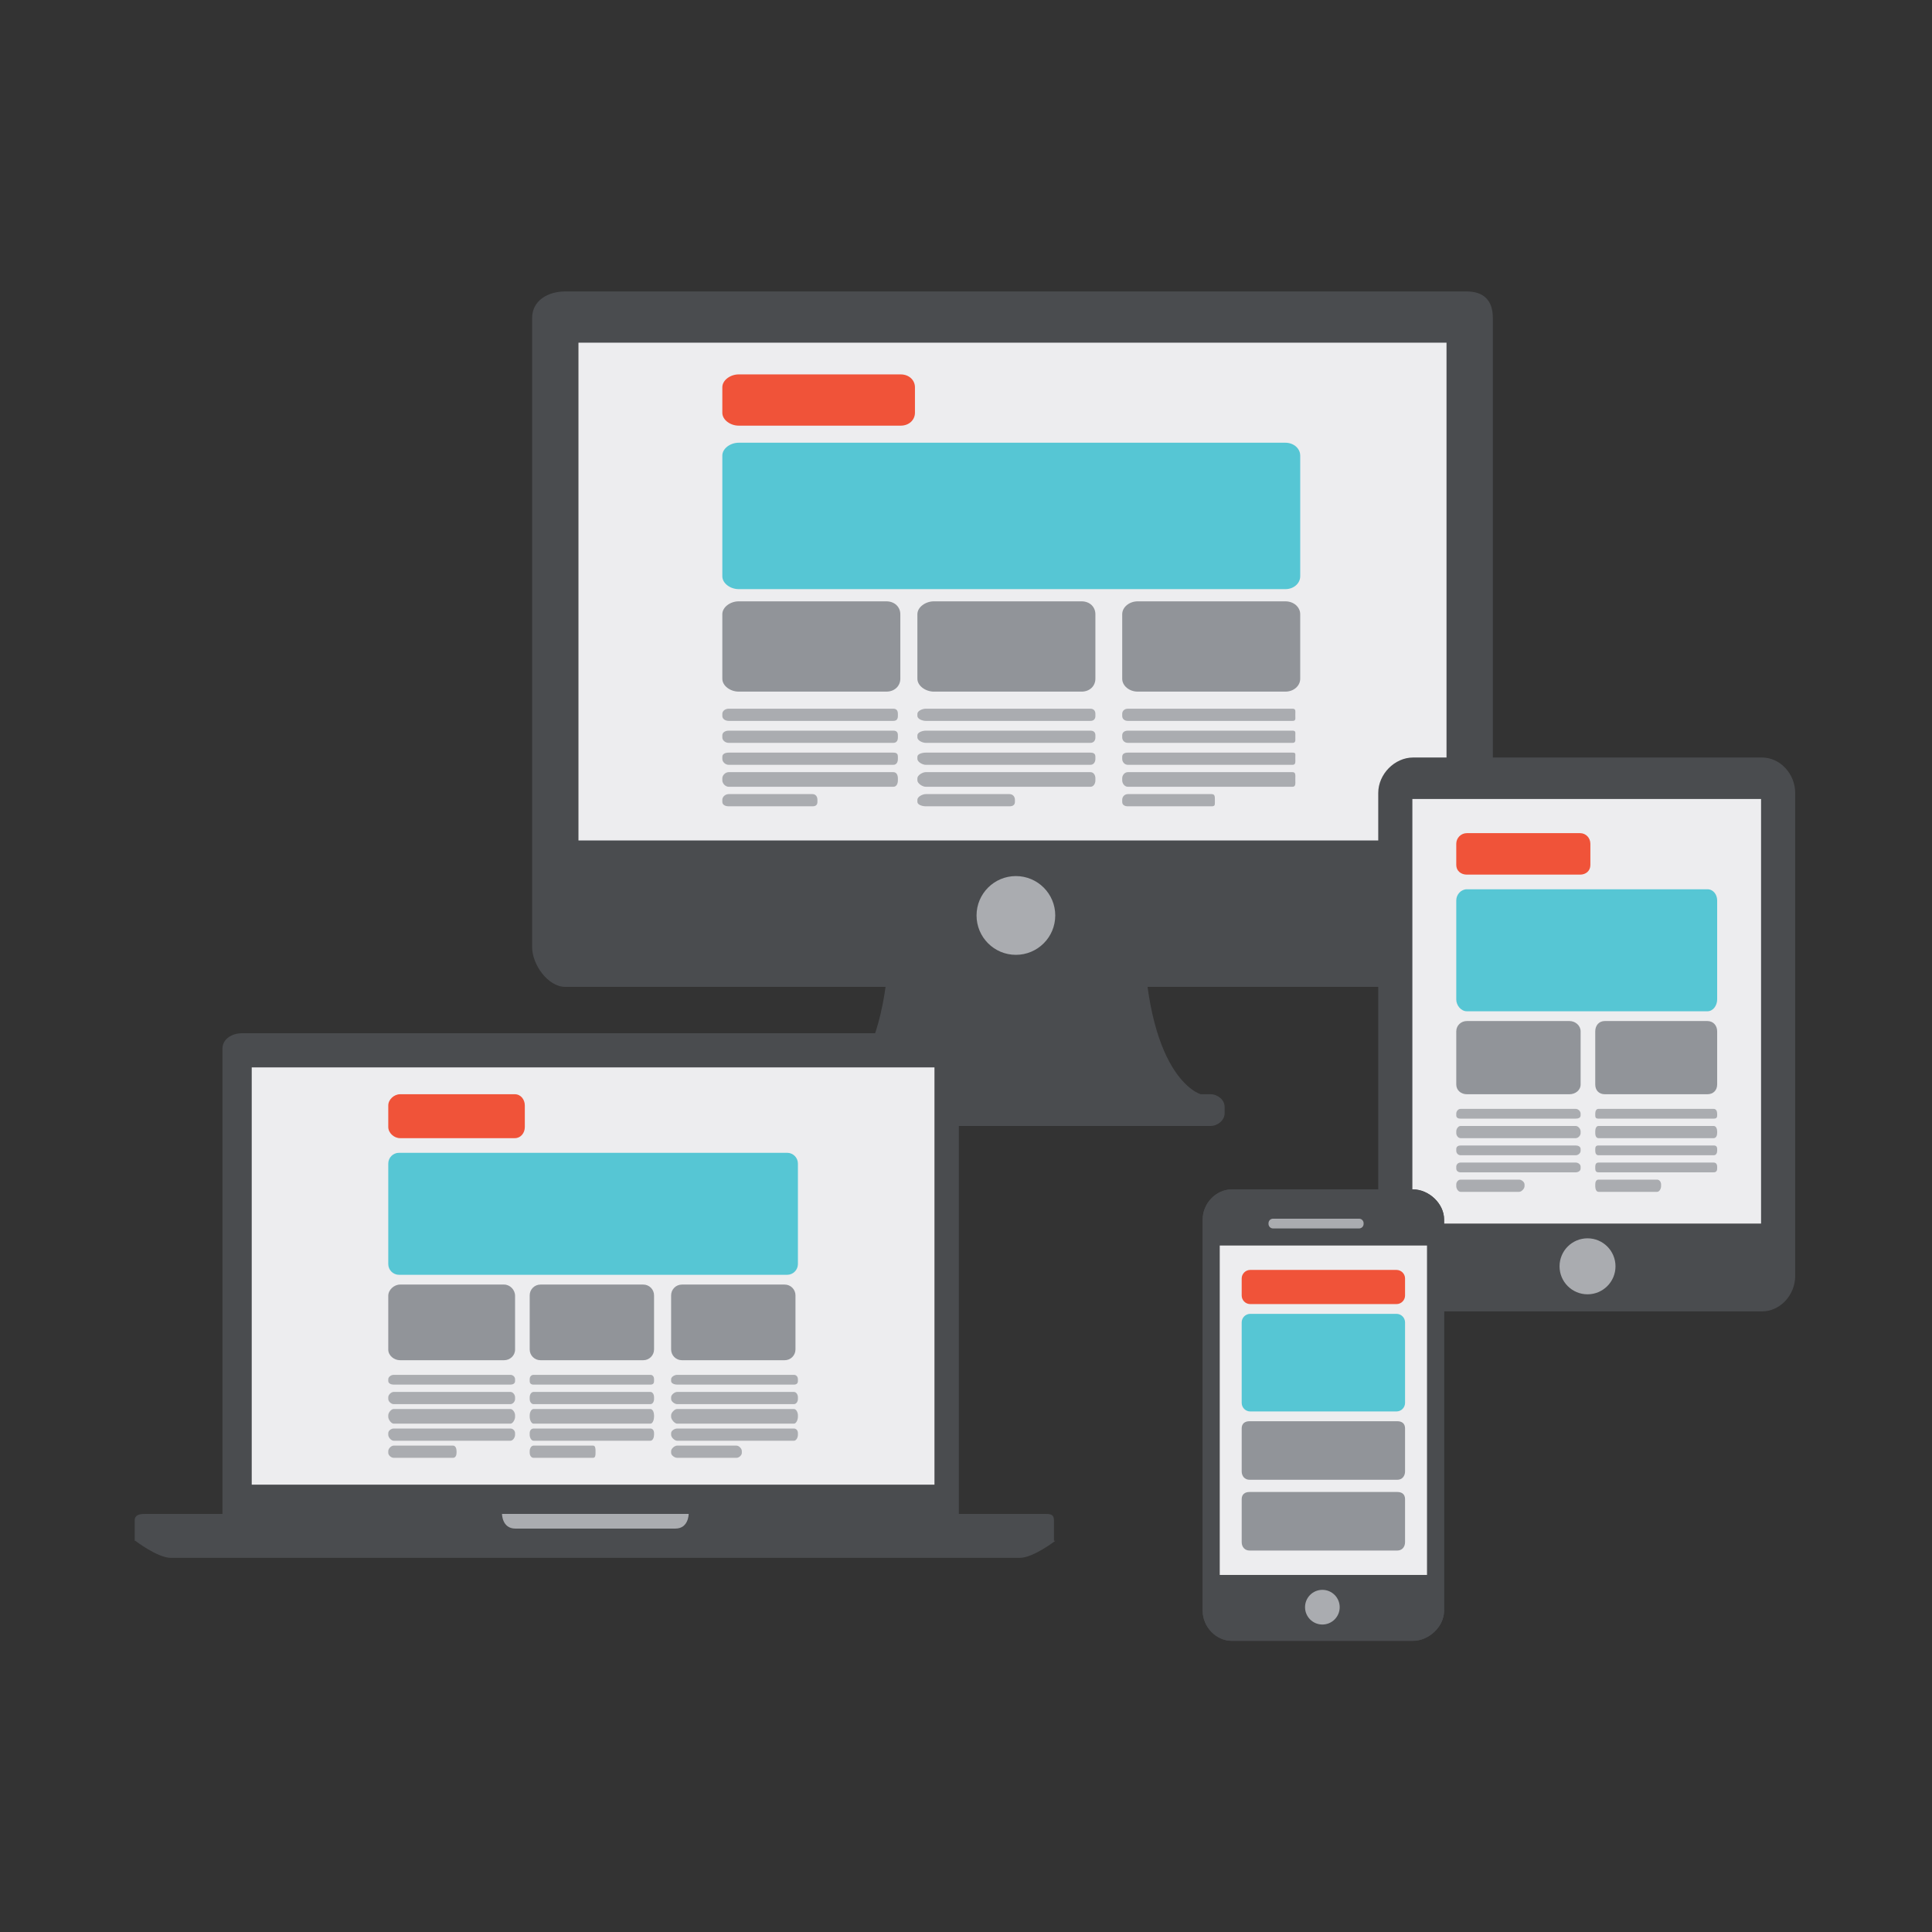<?xml version="1.0" encoding="UTF-8" standalone="no"?>
<!DOCTYPE svg PUBLIC "-//W3C//DTD SVG 1.1//EN" "http://www.w3.org/Graphics/SVG/1.1/DTD/svg11.dtd">
<svg width="1000px" height="1000px" version="1.1" xmlns="http://www.w3.org/2000/svg" xmlns:xlink="http://www.w3.org/1999/xlink" xml:space="preserve" xmlns:serif="http://www.serif.com/" style="fill-rule:evenodd;clip-rule:evenodd;stroke-linejoin:round;stroke-miterlimit:2;">
    <rect width="100%" height="100%" fill="#333333" stroke="none"/>
    <g transform="matrix(1,0,0,1,-4384,0)">
        <g id="Responsive-Design" serif:id="Responsive Design" transform="matrix(0.986,0,0,1,3302.43,0)">
            <rect x="1096.68" y="0" width="1013.97" height="1000" style="fill:none;"/>
            <g transform="matrix(1.28,0,0,1.263,1092.11,-71.439)">
                <path d="M500.221,505L496.211,505C496.211,505 472.66,498.729 472.66,432.968C472.66,413.597 368.658,413.609 368.658,434.41C368.658,497.727 344.494,505 344.494,505L341.24,505C338.338,505 336,507.268 336,510.17L336,512.797C336,515.699 338.338,518 341.24,518L500.221,518C503.123,518 506,515.699 506,512.797L506,510.17C506,507.268 503.123,505 500.221,505Z" style="fill:rgb(74,76,79);fill-rule:nonzero;"/>
                <path d="M605.203,176L235.597,176C228.475,176 222,179.738 222,186.858L222,444.725C222,451.847 228.475,461 235.597,461L605.203,461C612.326,461 616,451.847 616,444.725L616,186.858C616,179.738 612.326,176 605.203,176Z" style="fill:rgb(74,76,79);fill-rule:nonzero;"/>
                <rect x="241" y="197" width="356" height="204" style="fill:rgb(237,237,239);fill-rule:nonzero;"/>
                <path d="M436.537,431.732C436.537,440.649 429.309,447.873 420.396,447.873C411.486,447.873 404.26,440.649 404.26,431.732C404.26,422.818 411.486,415.594 420.396,415.594C429.309,415.594 436.537,422.818 436.537,431.732Z" style="fill:rgb(170,172,176);fill-rule:nonzero;"/>
                <path d="M379,225.719C379,228.636 376.595,231 373.161,231L306.717,231C303.283,231 300,228.636 300,225.719L300,215.281C300,212.364 303.283,210 306.717,210L373.161,210C376.595,210 379,212.364 379,215.281L379,225.719Z" style="fill:rgb(240,83,57);fill-rule:nonzero;"/>
                <path d="M537,292.719C537,295.636 534.352,298 530.919,298L306.716,298C303.283,298 300,295.636 300,292.719L300,243.281C300,240.364 303.283,238 306.716,238L530.919,238C534.352,238 537,240.364 537,243.281L537,292.719Z" style="fill:rgb(86,198,212);fill-rule:nonzero;"/>
                <path d="M373,334.719C373,337.636 370.708,340 367.275,340L306.717,340C303.283,340 300,337.636 300,334.719L300,308.281C300,305.364 303.283,303 306.717,303L367.275,303C370.708,303 373,305.364 373,308.281L373,334.719Z" style="fill:rgb(145,148,153);fill-rule:nonzero;"/>
                <path d="M453,334.719C453,337.636 450.764,340 447.331,340L386.772,340C383.339,340 380,337.636 380,334.719L380,308.281C380,305.364 383.339,303 386.772,303L447.331,303C450.764,303 453,305.364 453,308.281L453,334.719Z" style="fill:rgb(145,148,153);fill-rule:nonzero;"/>
                <path d="M537,334.719C537,337.636 534.352,340 530.919,340L470.359,340C466.927,340 464,337.636 464,334.719L464,308.281C464,305.364 466.927,303 470.359,303L530.919,303C534.352,303 537,305.364 537,308.281L537,334.719Z" style="fill:rgb(145,148,153);fill-rule:nonzero;"/>
                <path d="M453,349.987C453,351.202 452.331,352 450.94,352L383.445,352C382.055,352 380,351.202 380,349.987L380,349.106C380,347.891 382.055,347 383.445,347L450.94,347C452.331,347 453,347.891 453,349.106L453,349.987Z" style="fill:rgb(170,172,176);fill-rule:nonzero;"/>
                <path d="M453,358.788C453,360.003 452.331,361 450.94,361L383.445,361C382.055,361 380,360.003 380,358.788L380,357.908C380,356.692 382.055,356 383.445,356L450.94,356C452.331,356 453,356.692 453,357.908L453,358.788Z" style="fill:rgb(170,172,176);fill-rule:nonzero;"/>
                <path d="M453,367.589C453,368.804 452.331,370 450.94,370L383.445,370C382.055,370 380,368.804 380,367.589L380,366.709C380,365.494 382.055,365 383.445,365L450.94,365C452.331,365 453,365.494 453,366.709L453,367.589Z" style="fill:rgb(170,172,176);fill-rule:nonzero;"/>
                <path d="M453,376.39C453,377.605 452.331,379 450.94,379L383.445,379C382.055,379 380,377.605 380,376.39L380,375.51C380,374.295 382.055,373 383.445,373L450.94,373C452.331,373 453,374.295 453,375.51L453,376.39Z" style="fill:rgb(170,172,176);fill-rule:nonzero;"/>
                <path d="M420,385.191C420,386.407 419.174,387 417.784,387L383.445,387C382.055,387 380,386.407 380,385.191L380,384.311C380,383.096 382.055,382 383.445,382L417.784,382C419.174,382 420,383.096 420,384.311L420,385.191Z" style="fill:rgb(170,172,176);fill-rule:nonzero;"/>
                <path d="M535,349.987C535,351.202 535.223,352 533.832,352L466.337,352C464.947,352 464,351.202 464,349.987L464,349.106C464,347.891 464.947,347 466.337,347L533.832,347C535.223,347 535,347.891 535,349.106L535,349.987Z" style="fill:rgb(170,172,176);fill-rule:nonzero;"/>
                <path d="M535,358.788C535,360.003 535.223,361 533.832,361L466.337,361C464.947,361 464,360.003 464,358.788L464,357.908C464,356.692 464.947,356 466.337,356L533.832,356C535.223,356 535,356.692 535,357.908L535,358.788Z" style="fill:rgb(170,172,176);fill-rule:nonzero;"/>
                <path d="M535,367.589C535,368.804 535.223,370 533.832,370L466.337,370C464.947,370 464,368.804 464,367.589L464,366.709C464,365.494 464.947,365 466.337,365L533.832,365C535.223,365 535,365.494 535,366.709L535,367.589Z" style="fill:rgb(170,172,176);fill-rule:nonzero;"/>
                <path d="M535,376.39C535,377.605 535.223,379 533.832,379L466.337,379C464.947,379 464,377.605 464,376.39L464,375.51C464,374.295 464.947,373 466.337,373L533.832,373C535.223,373 535,374.295 535,375.51L535,376.39Z" style="fill:rgb(170,172,176);fill-rule:nonzero;"/>
                <path d="M502,385.191C502,386.407 502.065,387 500.676,387L466.337,387C464.947,387 464,386.407 464,385.191L464,384.311C464,383.096 464.947,382 466.337,382L500.676,382C502.065,382 502,383.096 502,384.311L502,385.191Z" style="fill:rgb(170,172,176);fill-rule:nonzero;"/>
                <path d="M372,349.987C372,351.202 371.511,352 370.121,352L302.626,352C301.235,352 300,351.202 300,349.987L300,349.106C300,347.891 301.235,347 302.626,347L370.121,347C371.511,347 372,347.891 372,349.106L372,349.987Z" style="fill:rgb(170,172,176);fill-rule:nonzero;"/>
                <path d="M372,358.788C372,360.003 371.511,361 370.121,361L302.626,361C301.235,361 300,360.003 300,358.788L300,357.908C300,356.692 301.235,356 302.626,356L370.121,356C371.511,356 372,356.692 372,357.908L372,358.788Z" style="fill:rgb(170,172,176);fill-rule:nonzero;"/>
                <path d="M372,367.589C372,368.804 371.511,370 370.121,370L302.626,370C301.235,370 300,368.804 300,367.589L300,366.709C300,365.494 301.235,365 302.626,365L370.121,365C371.511,365 372,365.494 372,366.709L372,367.589Z" style="fill:rgb(170,172,176);fill-rule:nonzero;"/>
                <path d="M372,376.39C372,377.605 371.511,379 370.121,379L302.626,379C301.235,379 300,377.605 300,376.39L300,375.51C300,374.295 301.235,373 302.626,373L370.121,373C371.511,373 372,374.295 372,375.51L372,376.39Z" style="fill:rgb(170,172,176);fill-rule:nonzero;"/>
                <path d="M339,385.191C339,386.407 338.354,387 336.964,387L302.626,387C301.235,387 300,386.407 300,385.191L300,384.311C300,383.096 301.235,382 302.626,382L336.964,382C338.354,382 339,383.096 339,384.311L339,385.191Z" style="fill:rgb(170,172,176);fill-rule:nonzero;"/>
                <path d="M397,680L95,680L95,486.332C95,482.305 98.978,480 103.006,480L391.015,480C395.042,480 397,482.305 397,486.332L397,680Z" style="fill:rgb(74,76,79);fill-rule:nonzero;"/>
                <rect x="107" y="494" width="280" height="171" style="fill:rgb(237,237,239);fill-rule:nonzero;"/>
                <path d="M436,688L436,679.554C436,677.541 434.955,677 432.94,677L62.902,677C60.888,677 59,677.541 59,679.554L59,688L59.256,688C59.256,688 68.37,695 73.838,695L422.005,695C427.473,695 436.588,688 436.588,688L436,688Z" style="fill:rgb(74,76,79);fill-rule:nonzero;"/>
                <path d="M280.733,683L215.109,683C209.642,683 209.642,677 209.642,677L286.201,677C286.201,677 286.201,683 280.733,683Z" style="fill:rgb(170,172,176);fill-rule:nonzero;"/>
                <path d="M219,518.435C219,520.871 217.352,523 214.912,523L167.826,523C165.388,523 163,520.871 163,518.435L163,509.605C163,507.169 165.388,505 167.826,505L214.912,505C217.352,505 219,507.169 219,509.605L219,518.435Z" style="fill:rgb(240,83,57);fill-rule:nonzero;"/>
                <path d="M331,574.586C331,577.023 329.023,579 326.586,579L167.414,579C164.977,579 163,577.023 163,574.586L163,533.414C163,530.977 164.977,529 167.414,529L326.586,529C329.023,529 331,530.977 331,533.414L331,574.586Z" style="fill:rgb(86,198,212);fill-rule:nonzero;"/>
                <path d="M215,609.665C215,612.102 212.938,614 210.498,614L167.826,614C165.388,614 163,612.102 163,609.665L163,587.594C163,585.156 165.388,583 167.826,583L210.498,583C212.938,583 215,585.156 215,587.594L215,609.665Z" style="fill:rgb(145,148,153);fill-rule:nonzero;"/>
                <path d="M272,609.585C272,612.023 270.023,614 267.585,614L225.415,614C222.977,614 221,612.023 221,609.585L221,587.415C221,584.977 222.977,583 225.415,583L267.585,583C270.023,583 272,584.977 272,587.415L272,609.585Z" style="fill:rgb(145,148,153);fill-rule:nonzero;"/>
                <path d="M330,609.585C330,612.023 328.023,614 325.586,614L283.414,614C280.977,614 279,612.023 279,609.585L279,587.415C279,584.977 280.977,583 283.414,583L325.586,583C328.023,583 330,584.977 330,587.415L330,609.585Z" style="fill:rgb(145,148,153);fill-rule:nonzero;"/>
                <path d="M272,622.54C272,623.556 271.499,624 270.512,624L222.586,624C221.599,624 221,623.556 221,622.54L221,621.805C221,620.788 221.599,620 222.586,620L270.512,620C271.499,620 272,620.788 272,621.805L272,622.54Z" style="fill:rgb(170,172,176);fill-rule:nonzero;"/>
                <path d="M272,629.897C272,630.913 271.499,632 270.512,632L222.586,632C221.599,632 221,630.913 221,629.897L221,629.162C221,628.146 221.599,627 222.586,627L270.512,627C271.499,627 272,628.146 272,629.162L272,629.897Z" style="fill:rgb(170,172,176);fill-rule:nonzero;"/>
                <path d="M272,637.255C272,638.271 271.499,640 270.512,640L222.586,640C221.599,640 221,638.271 221,637.255L221,636.519C221,635.503 221.599,634 222.586,634L270.512,634C271.499,634 272,635.503 272,636.519L272,637.255Z" style="fill:rgb(170,172,176);fill-rule:nonzero;"/>
                <path d="M272,644.612C272,645.629 271.499,647 270.512,647L222.586,647C221.599,647 221,645.629 221,644.612L221,643.877C221,642.86 221.599,642 222.586,642L270.512,642C271.499,642 272,642.86 272,643.877L272,644.612Z" style="fill:rgb(170,172,176);fill-rule:nonzero;"/>
                <path d="M248,651.969C248,652.985 247.956,654 246.969,654L222.586,654C221.599,654 221,652.985 221,651.969L221,651.233C221,650.218 221.599,649 222.586,649L246.969,649C247.956,649 248,650.218 248,651.233L248,651.969Z" style="fill:rgb(170,172,176);fill-rule:nonzero;"/>
                <path d="M331,622.54C331,623.556 330.357,624 329.37,624L281.444,624C280.457,624 279,623.556 279,622.54L279,621.805C279,620.788 280.457,620 281.444,620L329.37,620C330.357,620 331,620.788 331,621.805L331,622.54Z" style="fill:rgb(170,172,176);fill-rule:nonzero;"/>
                <path d="M331,629.897C331,630.913 330.357,632 329.37,632L281.444,632C280.457,632 279,630.913 279,629.897L279,629.162C279,628.146 280.457,627 281.444,627L329.37,627C330.357,627 331,628.146 331,629.162L331,629.897Z" style="fill:rgb(170,172,176);fill-rule:nonzero;"/>
                <path d="M331,637.255C331,638.271 330.357,640 329.37,640L281.444,640C280.457,640 279,638.271 279,637.255L279,636.519C279,635.503 280.457,634 281.444,634L329.37,634C330.357,634 331,635.503 331,636.519L331,637.255Z" style="fill:rgb(170,172,176);fill-rule:nonzero;"/>
                <path d="M331,644.612C331,645.629 330.357,647 329.37,647L281.444,647C280.457,647 279,645.629 279,644.612L279,643.877C279,642.86 280.457,642 281.444,642L329.37,642C330.357,642 331,642.86 331,643.877L331,644.612Z" style="fill:rgb(170,172,176);fill-rule:nonzero;"/>
                <path d="M308,651.969C308,652.985 306.814,654 305.827,654L281.444,654C280.457,654 279,652.985 279,651.969L279,651.233C279,650.218 280.457,649 281.444,649L305.827,649C306.814,649 308,650.218 308,651.233L308,651.969Z" style="fill:rgb(170,172,176);fill-rule:nonzero;"/>
                <path d="M215,622.54C215,623.556 214.112,624 213.125,624L165.199,624C164.213,624 163,623.556 163,622.54L163,621.805C163,620.788 164.213,620 165.199,620L213.125,620C214.112,620 215,620.788 215,621.805L215,622.54Z" style="fill:rgb(170,172,176);fill-rule:nonzero;"/>
                <path d="M215,629.897C215,630.913 214.112,632 213.125,632L165.199,632C164.213,632 163,630.913 163,629.897L163,629.162C163,628.146 164.213,627 165.199,627L213.125,627C214.112,627 215,628.146 215,629.162L215,629.897Z" style="fill:rgb(170,172,176);fill-rule:nonzero;"/>
                <path d="M215,637.255C215,638.271 214.112,640 213.125,640L165.199,640C164.213,640 163,638.271 163,637.255L163,636.519C163,635.503 164.213,634 165.199,634L213.125,634C214.112,634 215,635.503 215,636.519L215,637.255Z" style="fill:rgb(170,172,176);fill-rule:nonzero;"/>
                <path d="M215,644.612C215,645.629 214.112,647 213.125,647L165.199,647C164.213,647 163,645.629 163,644.612L163,643.877C163,642.86 164.213,642 165.199,642L213.125,642C214.112,642 215,642.86 215,643.877L215,644.612Z" style="fill:rgb(170,172,176);fill-rule:nonzero;"/>
                <path d="M191,651.969C191,652.985 190.568,654 189.581,654L165.199,654C164.213,654 163,652.985 163,651.969L163,651.233C163,650.218 164.213,649 165.199,649L189.581,649C190.568,649 191,650.218 191,651.233L191,651.969Z" style="fill:rgb(170,172,176);fill-rule:nonzero;"/>
                <path d="M740,579.468C740,587.138 733.988,594 726.322,594L583.338,594C575.672,594 569,587.138 569,579.468L569,381.532C569,373.862 575.672,367 583.338,367L726.322,367C733.988,367 740,373.862 740,381.532L740,579.468Z" style="fill:rgb(74,76,79);fill-rule:nonzero;"/>
                <rect x="583" y="384" width="143" height="174" style="fill:rgb(237,237,239);fill-rule:nonzero;"/>
                <path d="M666.303,575.521C666.303,581.861 661.17,586.992 654.83,586.992C648.491,586.992 643.357,581.861 643.357,575.521C643.357,569.182 648.491,564.045 654.83,564.045C661.17,564.045 666.303,569.182 666.303,575.521Z" style="fill:rgb(170,172,176);fill-rule:nonzero;"/>
                <path d="M656,411.055C656,413.457 654.171,415 651.768,415L605.352,415C602.947,415 601,413.457 601,411.055L601,402.352C601,399.949 602.947,398 605.352,398L651.768,398C654.171,398 656,399.949 656,402.352L656,411.055Z" style="fill:rgb(240,83,57);fill-rule:nonzero;"/>
                <path d="M708,466.173C708,468.575 706.389,471 703.985,471L605.352,471C602.947,471 601,468.575 601,466.173L601,425.56C601,423.157 602.947,421 605.352,421L703.985,421C706.389,421 708,423.157 708,425.56L708,466.173Z" style="fill:rgb(86,198,212);fill-rule:nonzero;"/>
                <path d="M652,500.985C652,503.388 649.82,505 647.416,505L605.352,505C602.947,505 601,503.388 601,500.985L601,479.228C601,476.825 602.947,475 605.352,475L647.416,475C649.82,475 652,476.825 652,479.228L652,500.985Z" style="fill:rgb(145,148,153);fill-rule:nonzero;"/>
                <path d="M708,500.985C708,503.388 706.389,505 703.985,505L661.921,505C659.518,505 658,503.388 658,500.985L658,479.228C658,476.825 659.518,475 661.921,475L703.985,475C706.389,475 708,476.825 708,479.228L708,500.985Z" style="fill:rgb(145,148,153);fill-rule:nonzero;"/>
                <path d="M708,513.677C708,514.68 707.548,515 706.574,515L659.332,515C658.358,515 658,514.68 658,513.677L658,512.953C658,511.95 658.358,511 659.332,511L706.574,511C707.548,511 708,511.95 708,512.953L708,513.677Z" style="fill:rgb(170,172,176);fill-rule:nonzero;"/>
                <path d="M708,520.93C708,521.932 707.548,523 706.574,523L659.332,523C658.358,523 658,521.932 658,520.93L658,520.204C658,519.203 658.358,518 659.332,518L706.574,518C707.548,518 708,519.203 708,520.204L708,520.93Z" style="fill:rgb(170,172,176);fill-rule:nonzero;"/>
                <path d="M708,528.182C708,529.184 707.548,530 706.574,530L659.332,530C658.358,530 658,529.184 658,528.182L658,527.457C658,526.455 658.358,526 659.332,526L706.574,526C707.548,526 708,526.455 708,527.457L708,528.182Z" style="fill:rgb(170,172,176);fill-rule:nonzero;"/>
                <path d="M708,535.435C708,536.436 707.548,537 706.574,537L659.332,537C658.358,537 658,536.436 658,535.435L658,534.709C658,533.708 658.358,533 659.332,533L706.574,533C707.548,533 708,533.708 708,534.709L708,535.435Z" style="fill:rgb(170,172,176);fill-rule:nonzero;"/>
                <path d="M685,542.687C685,543.688 684.34,545 683.367,545L659.332,545C658.358,545 658,543.688 658,542.687L658,541.962C658,540.96 658.358,540 659.332,540L683.367,540C684.34,540 685,540.96 685,541.962L685,542.687Z" style="fill:rgb(170,172,176);fill-rule:nonzero;"/>
                <path d="M652,513.677C652,514.68 650.979,515 650.006,515L602.762,515C601.789,515 601,514.68 601,513.677L601,512.953C601,511.95 601.789,511 602.762,511L650.006,511C650.979,511 652,511.95 652,512.953L652,513.677Z" style="fill:rgb(170,172,176);fill-rule:nonzero;"/>
                <path d="M652,520.93C652,521.932 650.979,523 650.006,523L602.762,523C601.789,523 601,521.932 601,520.93L601,520.204C601,519.203 601.789,518 602.762,518L650.006,518C650.979,518 652,519.203 652,520.204L652,520.93Z" style="fill:rgb(170,172,176);fill-rule:nonzero;"/>
                <path d="M652,528.182C652,529.184 650.979,530 650.006,530L602.762,530C601.789,530 601,529.184 601,528.182L601,527.457C601,526.455 601.789,526 602.762,526L650.006,526C650.979,526 652,526.455 652,527.457L652,528.182Z" style="fill:rgb(170,172,176);fill-rule:nonzero;"/>
                <path d="M652,535.435C652,536.436 650.979,537 650.006,537L602.762,537C601.789,537 601,536.436 601,535.435L601,534.709C601,533.708 601.789,533 602.762,533L650.006,533C650.979,533 652,533.708 652,534.709L652,535.435Z" style="fill:rgb(170,172,176);fill-rule:nonzero;"/>
                <path d="M629,542.687C629,543.688 627.771,545 626.797,545L602.762,545C601.789,545 601,543.688 601,542.687L601,541.962C601,540.96 601.789,540 602.762,540L626.797,540C627.771,540 629,540.96 629,541.962L629,542.687Z" style="fill:rgb(170,172,176);fill-rule:nonzero;"/>
                <path d="M596,716.713C596,723.191 589.744,729 583.258,729L508.915,729C502.432,729 497,723.191 497,716.713L497,556.289C497,549.809 502.432,544 508.915,544L583.258,544C589.744,544 596,549.809 596,556.289L596,716.713Z" style="fill:rgb(74,76,79);fill-rule:nonzero;"/>
                <path d="M596,716.713C596,723.191 589.744,729 583.258,729L508.915,729C502.432,729 497,723.191 497,716.713L497,556.289C497,549.809 502.432,544 508.915,544L583.258,544C589.744,544 596,549.809 596,556.289L596,716.713Z" style="fill:rgb(74,76,79);fill-rule:nonzero;"/>
                <rect x="504" y="567" width="85" height="135" style="fill:rgb(237,237,239);fill-rule:nonzero;"/>
                <path d="M553.195,715.215C553.195,719.137 550.014,722.322 546.088,722.322C542.161,722.322 538.98,719.137 538.98,715.215C538.98,711.291 542.161,708.107 546.088,708.107C550.014,708.107 553.195,711.291 553.195,715.215Z" style="fill:rgb(170,172,176);fill-rule:nonzero;"/>
                <path d="M563,558.141C563,559.168 562.168,560 561.142,560L525.858,560C524.832,560 524,559.168 524,558.141L524,557.859C524,556.832 524.832,556 525.858,556L561.142,556C562.168,556 563,556.832 563,557.859L563,558.141Z" style="fill:rgb(170,172,176);fill-rule:nonzero;"/>
                <path d="M580,587.48C580,589.424 578.424,591 576.48,591L516.52,591C514.576,591 513,589.424 513,587.48L513,580.52C513,578.576 514.576,577 516.52,577L576.48,577C578.424,577 580,578.576 580,580.52L580,587.48Z" style="fill:rgb(240,83,57);fill-rule:nonzero;"/>
                <path d="M580,631.479C580,633.424 578.424,635 576.48,635L516.52,635C514.576,635 513,633.424 513,631.479L513,598.521C513,596.576 514.576,595 516.52,595L576.48,595C578.424,595 580,596.576 580,598.521L580,631.479Z" style="fill:rgb(86,198,212);fill-rule:nonzero;"/>
                <path d="M580,659.554C580,661.497 578.8,663 576.812,663L516.229,663C514.242,663 513,661.497 513,659.554L513,641.953C513,640.01 514.242,639 516.229,639L576.812,639C578.8,639 580,640.01 580,641.953L580,659.554Z" style="fill:rgb(145,148,153);fill-rule:nonzero;"/>
                <path d="M580,688.554C580,690.497 578.801,692 576.812,692L516.229,692C514.242,692 513,690.497 513,688.554L513,670.953C513,669.01 514.242,668 516.229,668L576.812,668C578.801,668 580,669.01 580,670.953L580,688.554Z" style="fill:rgb(145,148,153);fill-rule:nonzero;"/>
            </g>
        </g>
    </g>
</svg>
